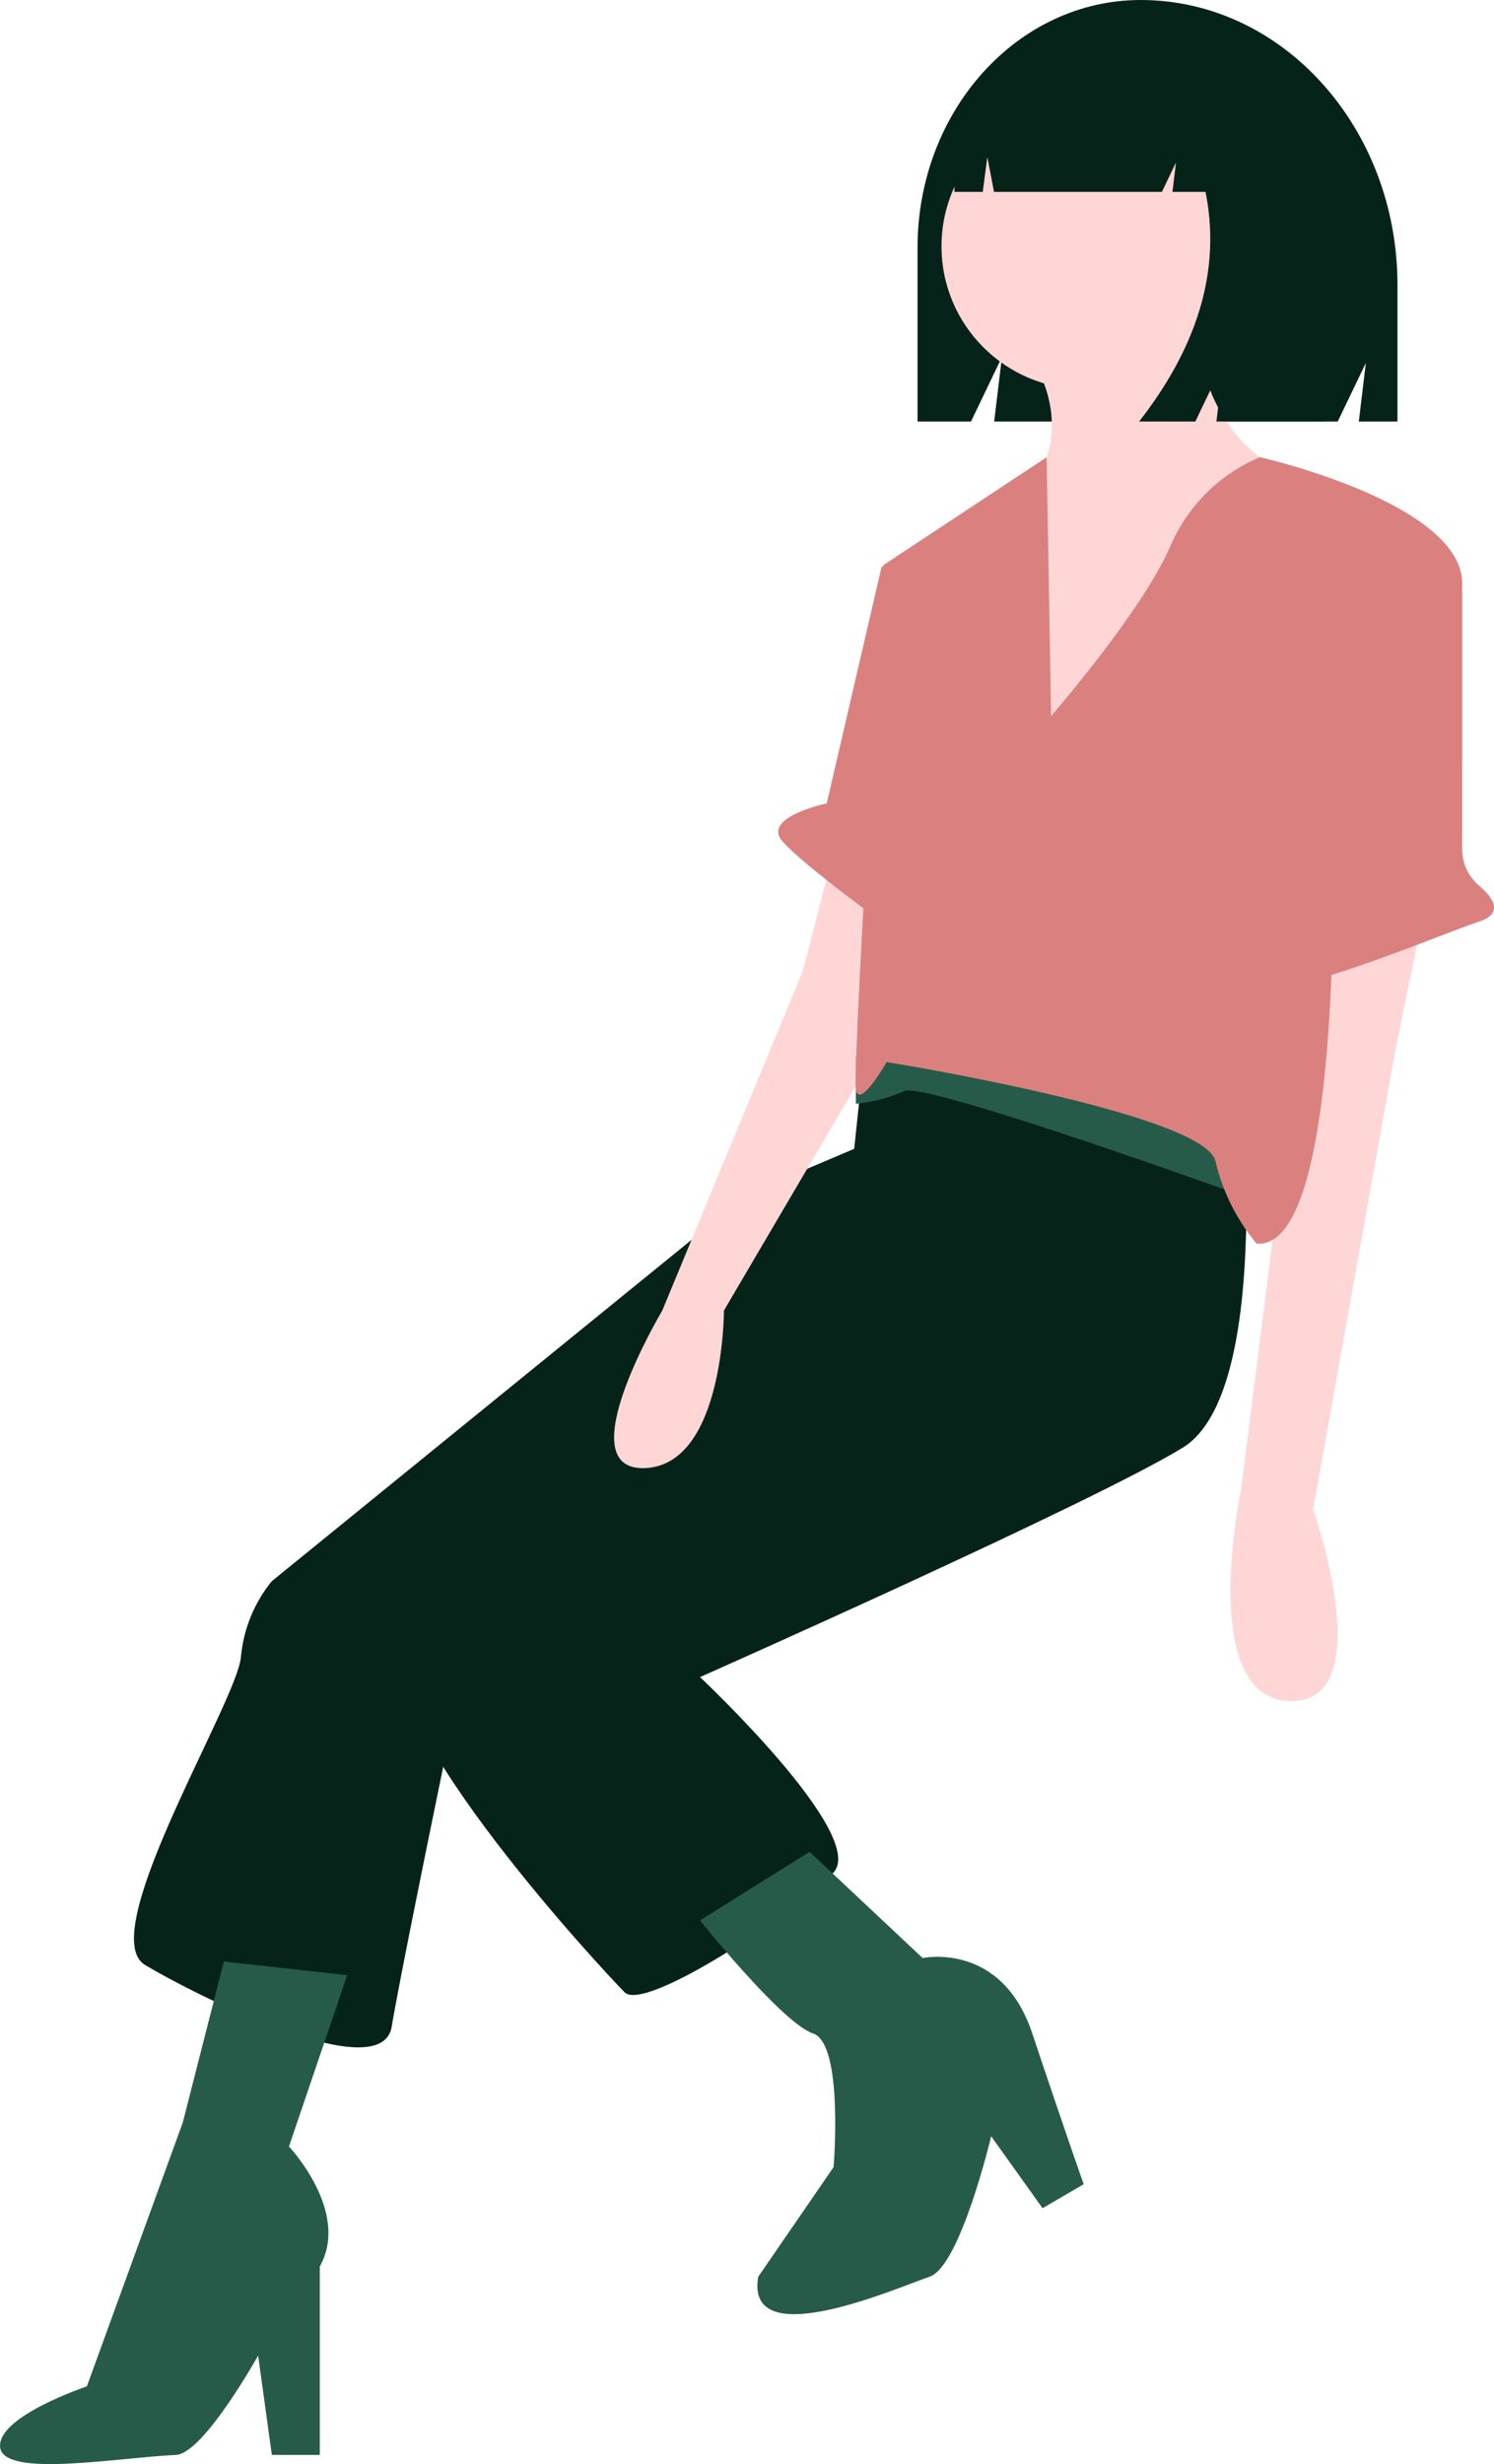 <?xml version="1.0" encoding="UTF-8" standalone="no"?>
<!-- Created with Inkscape (http://www.inkscape.org/) -->

<svg
   xmlns:dc="http://purl.org/dc/elements/1.1/"
   xmlns:cc="http://creativecommons.org/ns#"
   xmlns:rdf="http://www.w3.org/1999/02/22-rdf-syntax-ns#"
   xmlns:svg="http://www.w3.org/2000/svg"
   xmlns="http://www.w3.org/2000/svg"
   xmlns:sodipodi="http://sodipodi.sourceforge.net/DTD/sodipodi-0.dtd"
   xmlns:inkscape="http://www.inkscape.org/namespaces/inkscape"
   width="77.075mm"
   height="127.085mm"
   viewBox="0 0 77.075 127.085"
   version="1.1"
   id="svg300"
   sodipodi:docname="contact_colored.svg"
   inkscape:version="0.92.4 (5da689c313, 2019-01-14)">
  <defs
     id="defs294" />
  <sodipodi:namedview
     id="base"
     pagecolor="#ffffff"
     bordercolor="#666666"
     borderopacity="1.0"
     inkscape:pageopacity="0.0"
     inkscape:pageshadow="2"
     inkscape:zoom="1.4"
     inkscape:cx="173.52735"
     inkscape:cy="264.29016"
     inkscape:document-units="mm"
     inkscape:current-layer="layer1"
     showgrid="false"
     inkscape:window-width="1920"
     inkscape:window-height="1001"
     inkscape:window-x="-9"
     inkscape:window-y="-9"
     inkscape:window-maximized="1" />
  <g
     inkscape:label="Camada 1"
     inkscape:groupmode="layer"
     id="layer1"
     transform="translate(-12.111,-164.666)">
    <path
       inkscape:connector-curvature="0"
       style="fill:#06231a;fill-opacity:1;stroke-width:0.265"
       d="m 70.959,164.666 h -10e-6 c -6.358,0 -11.513,5.72 -11.513,12.777 v 8.965 h 2.757 l 1.596,-3.322 -0.399,3.322 h 17.723 l 1.451,-3.02 -0.363,3.02 h 1.995 v -7.039 c 0,-8.12 -5.932,-14.703 -13.248,-14.703 z"
       id="path213" />
    <path
       inkscape:connector-curvature="0"
       style="fill:#06231a;fill-opacity:1;stroke-width:0.265"
       d="m 57.767,223.241 -7.069,3.004 -24.564,19.97 a 7.23,7.23 0 0 0 -1.591,3.888 c -0.177,2.297 -7.599,14.315 -4.948,15.905 2.651,1.591 12.194,6.362 12.724,3.181 0.53,-3.181 3.358,-16.789 3.358,-16.789 l 23.681,-21.207 z"
       id="path215" />
    <path
       inkscape:connector-curvature="0"
       style="fill:#265b4a;fill-opacity:1;stroke-width:0.265"
       d="m 30.022,266.538 -3.004,8.836 c 0,0 3.181,3.358 1.591,6.185 v 9.72 h -2.474 l -0.707,-5.125 c 0,0 -2.818,5.06 -4.241,5.125 -2.984,0.136 -8.892,1.197 -9.069,-0.393 -0.177,-1.591 4.474,-3.141 4.474,-3.141 l 4.948,-13.608 2.121,-8.306 z"
       id="path217" />
    <path
       inkscape:connector-curvature="0"
       style="fill:#06231a;fill-opacity:1;stroke-width:0.265"
       d="m 76.146,220.943 c 0,0 1.59,15.552 -3.004,18.379 -4.595,2.828 -24.918,11.84 -24.918,11.84 0,0 8.659,8.129 6.892,10.073 -1.767,1.944 -9.72,7.246 -10.78,6.185 -1.06,-1.06 -12.901,-13.784 -11.487,-17.849 1.414,-4.065 21.03,-17.319 21.03,-17.319 l 2.297,-8.306 0.707,-6.715 7.422,-4.771 z"
       id="path219" />
    <circle
       style="fill:#ffd6d6;fill-opacity:1;stroke-width:0.265"
       cx="-68.05"
       cy="177.368"
       r="7.367"
       id="circle221"
       transform="scale(-1,1)" />
    <path
       inkscape:connector-curvature="0"
       style="fill:#ffd6d6;fill-opacity:1;stroke-width:0.265"
       d="m 73.76,180.385 c 0,0 -0.353,6.715 5.125,8.836 5.478,2.121 -13.608,15.905 -13.608,15.905 v -15.375 c 0,0 2.474,-2.651 0,-6.715 z"
       id="path223" />
    <path
       inkscape:connector-curvature="0"
       style="fill:#ffd6d6;fill-opacity:1;stroke-width:0.265"
       d="m 85.512,211.93 -1.414,6.892 -4.241,23.681 c 0,0 3.534,10.073 -1.237,9.896 -4.772,-0.177 -2.474,-10.957 -2.474,-10.957 l 2.474,-19.616 v -7.599 z"
       id="path225" />
    <path
       inkscape:connector-curvature="0"
       style="fill:#ffd6d6;fill-opacity:1;stroke-width:0.265"
       d="m 55.116,208.573 -1.591,6.185 -7.246,17.496 c 0,0 -4.948,8.306 -0.884,8.129 4.065,-0.177 4.065,-8.129 4.065,-8.129 l 8.306,-14.138 v -7.953 z"
       id="path227" />
    <path
       inkscape:connector-curvature="0"
       style="fill:#265b4a;fill-opacity:1;stroke-width:0.265"
       d="m 53.879,260.176 5.832,5.478 c 0,0 4.065,-0.884 5.655,3.888 1.591,4.772 2.651,7.776 2.651,7.776 l -2.121,1.237 -2.651,-3.711 c 0,0 -1.591,6.715 -3.181,7.246 -1.591,0.53 -9.543,4.065 -8.836,0 l 3.888,-5.655 c 0,0 0.53,-6.362 -1.06,-6.892 -1.591,-0.53 -5.832,-5.832 -5.832,-5.832 z"
       id="path229" />
    <path
       inkscape:connector-curvature="0"
       style="fill:#265b4a;fill-opacity:1;stroke-width:0.265"
       d="m 76.426,226.422 c 0,0 -16.612,-6.009 -17.672,-5.478 a 7.969,7.969 0 0 1 -2.489,0.646 l 0.015,-2.413 c 0,0 5.478,-1.944 8.483,-0.707 3.004,1.237 12.194,6.715 12.194,6.715 z"
       id="path231" />
    <path
       inkscape:connector-curvature="0"
       style="fill:#da817f;fill-opacity:1;stroke-width:0.265"
       d="m 66.338,201.592 c 0,0 4.771,-5.478 6.185,-8.836 a 8.676,8.676 0 0 1 4.587,-4.51 c 0,0 10.611,2.389 10.435,6.631 -0.177,4.241 -6.715,10.78 -6.715,10.78 0,0 0.884,23.504 -3.888,23.151 a 10.235,10.235 0 0 1 -2.121,-4.241 c -0.53,-2.474 -16.965,-5.125 -16.965,-5.125 0,0 -1.414,2.474 -1.591,1.414 -0.177,-1.06 1.414,-27.039 1.414,-27.039 l 8.427,-5.57 z"
       id="path233" />
    <path
       inkscape:connector-curvature="0"
       style="fill:#da817f;fill-opacity:1;stroke-width:0.265"
       d="m 86.184,193.169 0.118,0.066 a 2.438,2.438 0 0 1 1.245,2.127 l -0.002,13.115 a 2.457,2.457 0 0 0 0.874,1.87 c 0.681,0.579 1.312,1.413 0.009,1.848 -2.121,0.707 -10.427,4.241 -10.603,3.004 -0.177,-1.237 -0.53,-2.651 0,-2.651 0.415,0 2.888,-12.672 4.875,-18.091 a 2.439,2.439 0 0 1 3.483,-1.289 z"
       id="path235" />
    <path
       inkscape:connector-curvature="0"
       style="fill:#da817f;fill-opacity:1;stroke-width:0.265"
       d="m 60.064,193.198 -2.474,0.707 -2.828,12.194 c 0,0 -3.358,0.707 -2.297,1.944 1.06,1.237 5.478,4.418 5.478,4.418 z"
       id="path237" />
    <path
       inkscape:connector-curvature="0"
       style="fill:#06231a;fill-opacity:1;stroke-width:0.265"
       d="m 74.232,168.185 a 6.038,6.038 0 0 0 -4.764,-2.431 h -0.226 c -4.358,0 -7.891,3.944 -7.891,8.808 v 10e-6 h 1.46 l 0.236,-1.795 0.346,1.795 h 8.661 l 0.726,-1.519 -0.181,1.519 h 1.704 q 1.193,5.923 -3.427,11.846 h 2.902 l 1.451,-3.037 -0.363,3.037 h 5.533 l 1.088,-6.986 c -2e-6,-5.232 -3.04,-9.668 -7.254,-11.237 z"
       id="path239" />
  </g>
</svg>
